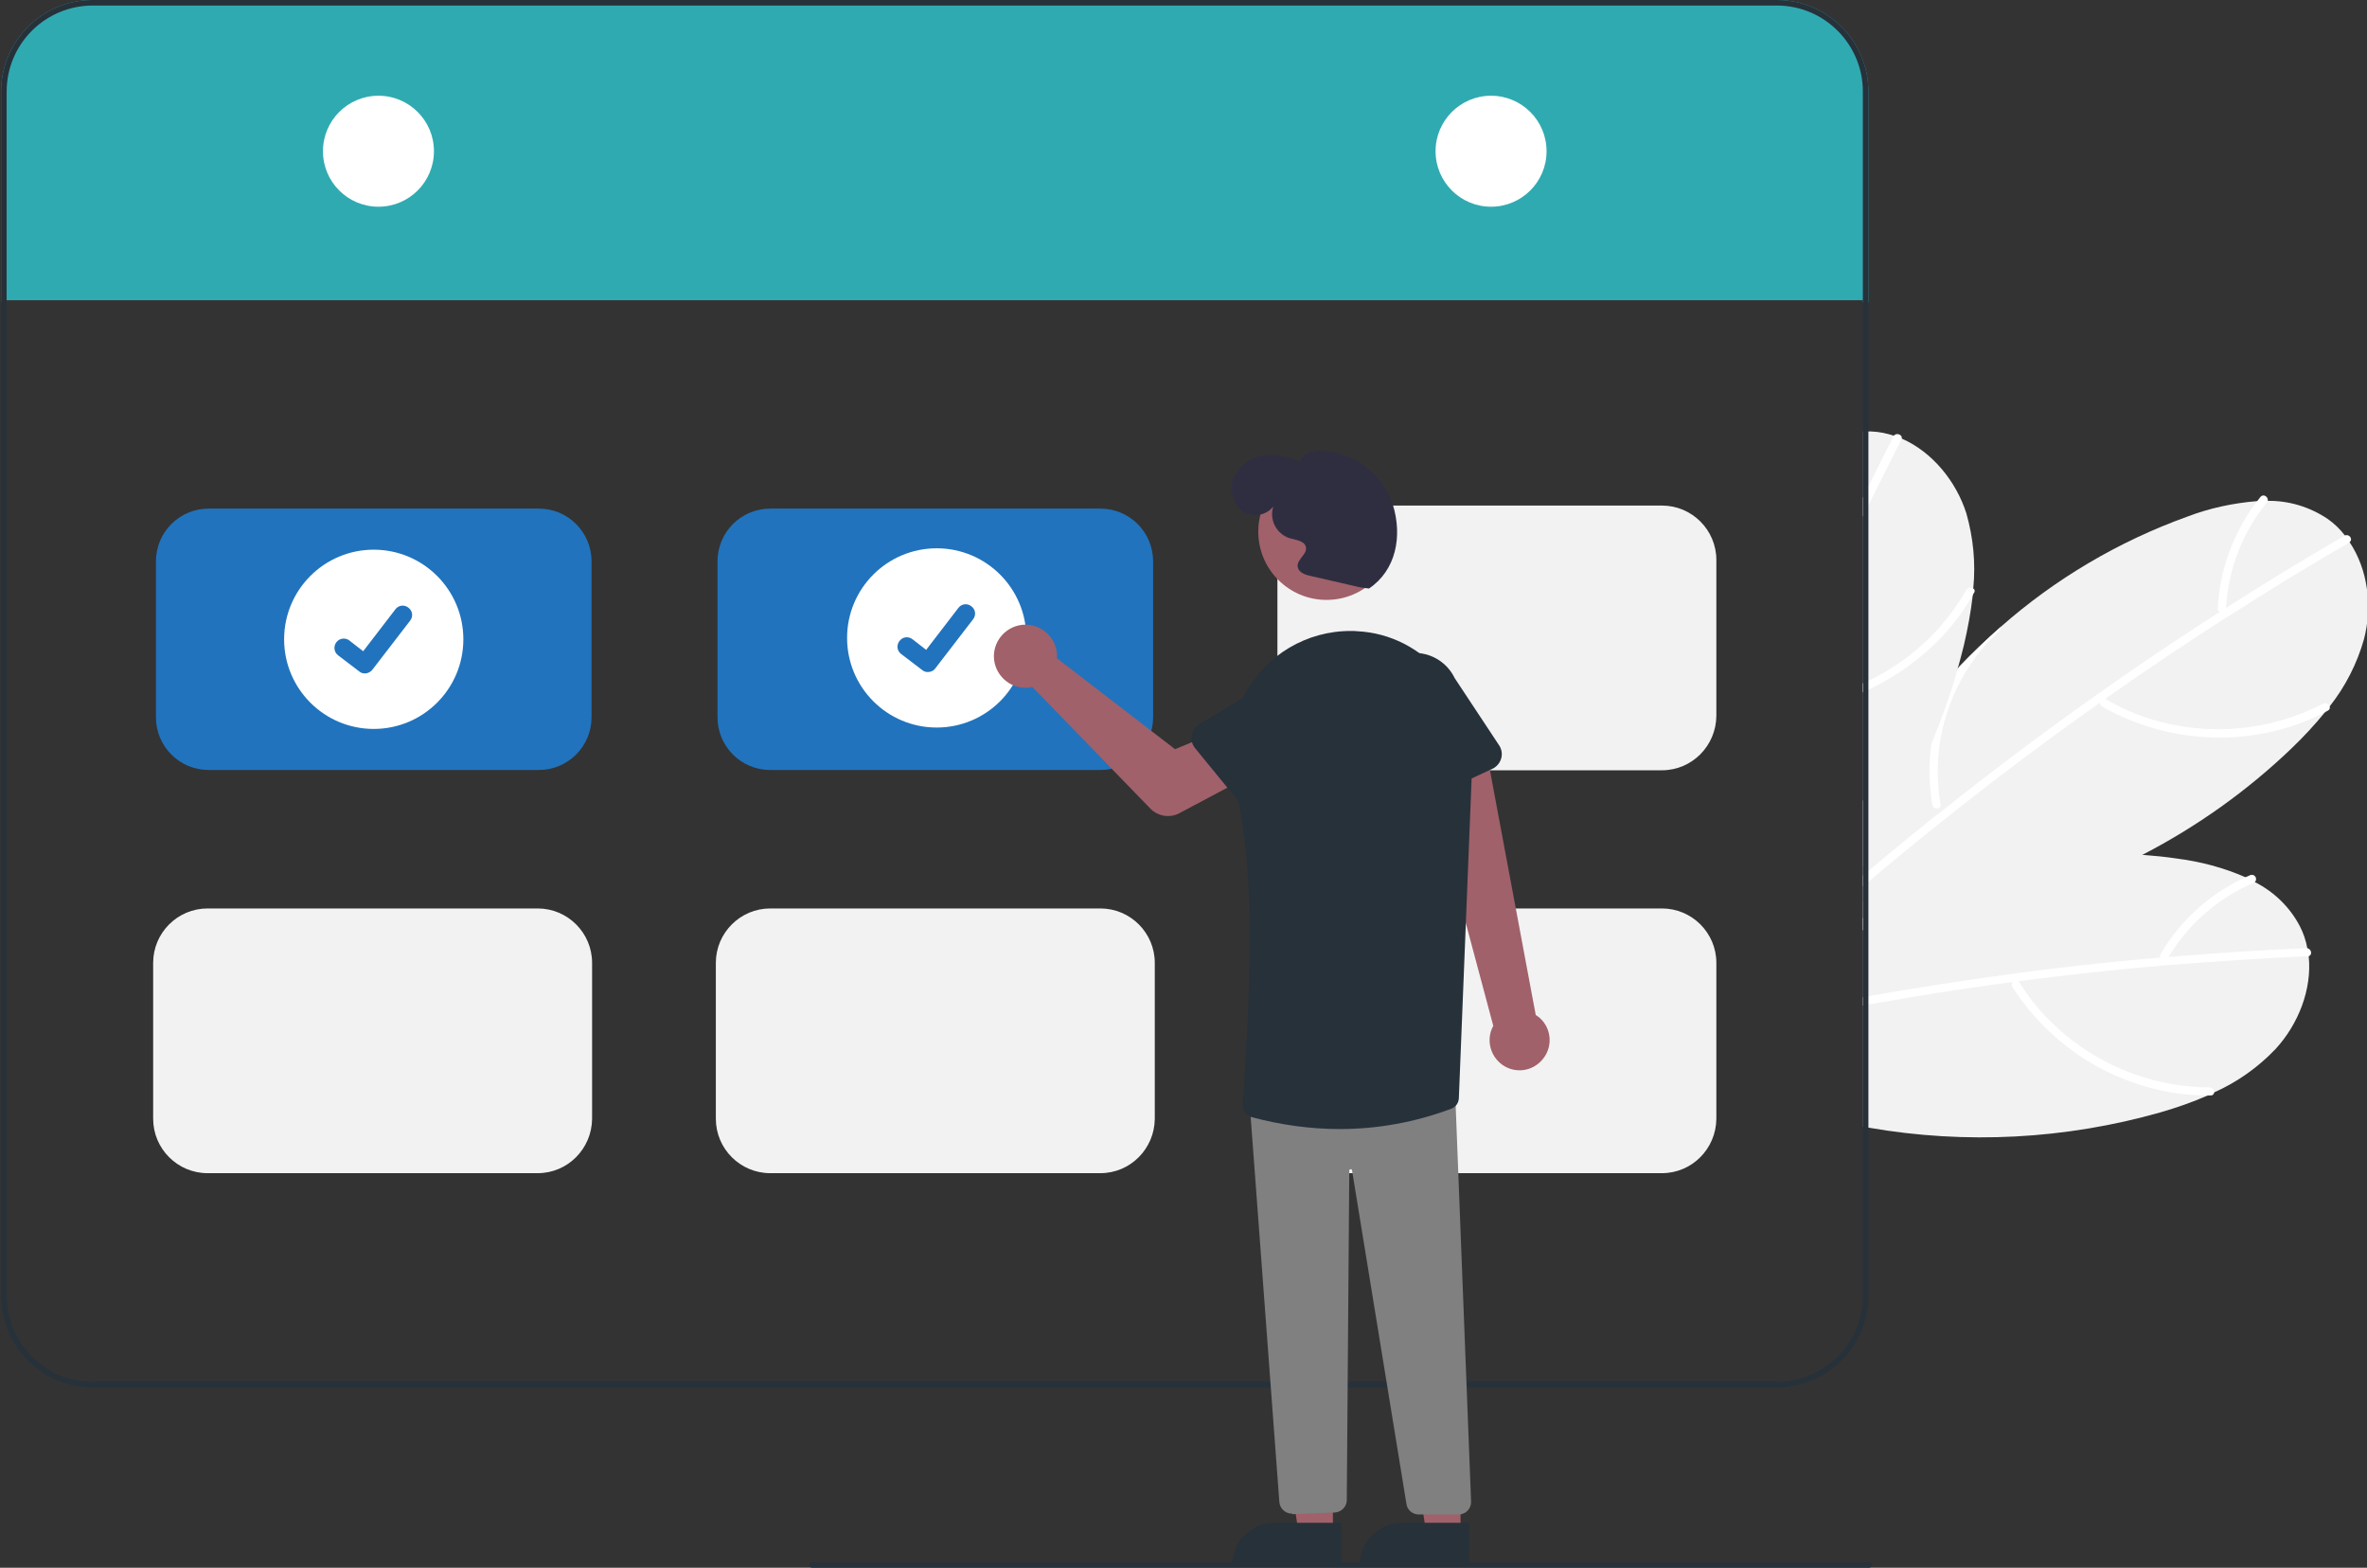 <?xml version="1.0" encoding="utf-8"?>
<!-- Generator: Adobe Illustrator 25.2.0, SVG Export Plug-In . SVG Version: 6.00 Build 0)  -->
<svg version="1.1" id="b4399b83-2ecd-46d4-bd64-e276547eb0bb"
	 xmlns="http://www.w3.org/2000/svg" xmlns:xlink="http://www.w3.org/1999/xlink" x="0px" y="0px" viewBox="0 0 853.1 565"
	 style="enable-background:new 0 0 853.1 565;" xml:space="preserve">
<rect x="0" y="0" width="853.1" height="565" fill="#333333" stroke="none"/>
<style type="text/css">
	.st0{fill:#F2F2F2;}
	.st1{fill:#FFFFFF;}
	.st2{fill:#30AAB1;}
	.st3{fill:#27313A;}
	.st4{fill:#2173BD;}
	.st5{fill:#A0616A;}
	.st6{fill:#808080;}
	.st7{fill:#2F2E41;}
</style>
<path id="Path_253" class="st0" d="M820.1,378.1c-6.3,6.6-13.8,11.9-22.1,15.6h0c-0.8,0.4-1.6,0.7-2.3,1.1h0l0,0l0,0h0c0,0,0,0,0,0
	h0l0,0c0,0,0,0,0,0l0,0l0,0h0c0,0,0,0,0,0h0c-5.5,2.4-11.2,4.4-17.1,6.1c-34.2,9.7-70.1,11.6-105.1,5.5l-2-0.4v-81.1
	c0.7-0.3,1.3-0.6,2-0.8c4.4-1.8,8.8-3.5,13.3-5c6.4-2.2,13-4.1,19.6-5.7c21.6-5.2,43.9-7,66-5.3c4,0.3,8.1,0.7,12.1,1.3
	c8.6,1.1,17,3.3,24.9,6.8h0c1.1,0.5,2.2,1.1,3.3,1.7c6.9,3.5,12.6,9,16.2,15.9c1.3,2.5,2.2,5.2,2.7,8v0c0.2,1,0.3,1.9,0.5,2.9
	C833.3,356.5,828.4,369.1,820.1,378.1z"/>
<path id="Path_254" class="st1" d="M832,344.6c-0.1,0-0.2,0-0.3,0c-17.1,0.8-34.2,1.9-51.3,3.3h0c-0.1,0-0.1,0-0.2,0
	c-17.5,1.5-35,3.4-52.5,5.7c-0.7,0.1-1.5,0.2-2.2,0.3c-12.1,1.6-24.1,3.4-36.2,5.4c-5.3,0.9-10.6,1.8-15.9,2.7
	c-0.7,0.1-1.3,0.2-2,0.4v-3c0.7-0.1,1.3-0.2,2-0.4c17.6-3.1,35.3-5.8,53-8.2c4.5-0.6,8.9-1.2,13.4-1.7c12.9-1.6,25.9-2.9,38.8-4
	l2.8-0.2c16.6-1.4,33.2-2.5,49.8-3.2c0.1,0,0.2,0,0.2,0C833.2,341.9,833.5,344.3,832,344.6z"/>
<path id="Path_255" class="st1" d="M796.4,391.9c-21.5-0.1-42.2-8.7-57.5-23.9c-4.3-4.2-8-9-11.2-14.1c-1-1.6-3.4,0.2-2.4,1.8
	c12,18.8,31,32.2,52.8,37.1c6.1,1.4,12.4,2.1,18.6,2C798.7,394.8,798.3,391.9,796.4,391.9L796.4,391.9z"/>
<path id="Path_256" class="st1" d="M706.2,313.4c-0.2,0.6-0.7,1-1.3,1.1c-4.9,1.3-9.6,3.1-14.1,5.5c-6.5,3.4-12.4,7.9-17.5,13.2
	c-0.3,0.3-0.5,0.5-0.8,0.8c-0.4,0.4-0.8,0.9-1.2,1.4v-4.4c0.6-0.7,1.3-1.4,2-2c4-3.8,8.5-7.2,13.3-10
	C693.1,316.9,699.6,315,706.2,313.4z"/>
<path id="Path_257" class="st1" d="M811,315.4c-13.6,5.8-24.9,15.8-32.4,28.6c-0.3,0.8,0,1.6,0.8,2c0.8,0.3,1.6,0,2-0.8
	c7.1-12,17.9-21.5,30.8-27c0.8-0.3,1.1-1.2,0.8-2C812.6,315.4,811.8,315.1,811,315.4L811,315.4z"/>
<path id="Path_258" class="st0" d="M852,230.4c-2.5,8.8-6.7,17-12.3,24.1l0,0c-0.5,0.7-1,1.4-1.6,2v0c-3.8,4.7-8,9.2-12.4,13.4
	c-15.9,15.2-33.9,28-53.4,38.1c-30.7,16-65,25.5-98.9,26c-0.3,0-0.5,0-0.8,0c-0.4,0-0.8,0-1.2,0v-45.4c0.6-1.2,1.3-2.5,2-3.7
	c8.8-15.9,19.6-30.6,32-43.8c0.3-0.3,0.6-0.7,0.9-1c4.7-4.9,9.6-9.6,14.7-14.1c19.7-17.4,42.6-30.9,67.3-39.8
	c8.1-3.1,16.6-4.9,25.2-5.6c1.3-0.1,2.5-0.1,3.7-0.1c7.8-0.1,15.3,2.2,21.7,6.5c2.3,1.6,4.4,3.6,6.1,5.8c0.6,0.8,1.2,1.6,1.7,2.4v0
	C853.5,205.2,855.1,218.7,852,230.4z"/>
<path id="Path_259" class="st1" d="M846.9,195.3L846.9,195.3c-0.1,0.1-0.2,0.1-0.2,0.2c-14.8,8.6-29.4,17.5-43.8,26.8c0,0,0,0-0.1,0
	c-0.1,0-0.1,0.1-0.2,0.1c-14.8,9.5-29.5,19.3-43.9,29.5c-0.6,0.4-1.2,0.8-1.8,1.3c-9.9,7-19.8,14.2-29.5,21.5
	c-18.4,13.9-36.4,28.2-54,43.1c-0.7,0.6-1.3,1.1-2,1.7v-3.9c0.7-0.6,1.3-1.1,2-1.7c6.7-5.7,13.5-11.3,20.4-16.8
	c2-1.7,4.1-3.3,6.2-4.9c18.3-14.6,37-28.6,56.1-42.1h0c3.8-2.7,7.5-5.3,11.3-7.9c10.7-7.4,21.6-14.6,32.5-21.6
	c0.8-0.5,1.6-1,2.4-1.5c14-9,28.2-17.6,42.6-26c0.1,0,0.1-0.1,0.2-0.1C846.7,192.3,848.1,194.3,846.9,195.3z"/>
<path id="Path_260" class="st1" d="M837.3,253.6c-19.1,9.9-41.4,11.9-62,5.6c-5.7-1.8-11.3-4.2-16.4-7.3c-1.7-1-2.9,1.7-1.3,2.7
	c19.4,11.1,42.4,14.1,64,8.4c6.1-1.6,11.9-3.9,17.4-6.9C840.7,255.2,839,252.7,837.3,253.6L837.3,253.6z"/>
<path id="Path_261" class="st1" d="M696.5,290.2c-0.9-5.2-1.3-10.6-1-15.9c0.7-12.1,4.4-23.9,10.8-34.2c4.7-4.9,9.6-9.6,14.7-14.1
	c0.1,0.6-0.1,1.2-0.6,1.6c-3.7,3.4-7.1,7.2-9.9,11.4c-10.2,14.9-14.2,33.1-11.1,50.9c0.1,0.4,0,0.8-0.3,1.1
	c-0.7,0.6-1.7,0.5-2.3-0.2C696.7,290.7,696.5,290.5,696.5,290.2L696.5,290.2z"/>
<path id="Path_262" class="st1" d="M814.7,179.1c-9.3,11.5-14.7,25.6-15.4,40.4c0.1,0.8,0.8,1.4,1.6,1.4c0.8-0.1,1.4-0.8,1.4-1.6
	c0.7-14,5.9-27.4,14.7-38.2C818.2,179.6,816,177.6,814.7,179.1L814.7,179.1z"/>
<path id="Path_263" class="st0" d="M711.2,212L711.2,212c-0.1,0.9-0.2,1.7-0.2,2.6v0c-0.7,6.1-1.8,12-3.2,18
	c-0.7,2.9-1.5,5.8-2.3,8.7c-0.1,0.4-0.2,0.7-0.3,1.1v0c-2.4,8.4-5.4,16.6-8.7,24.7c-6.2,14.8-13.9,29-23,42.2c-0.6,1-1.3,1.9-2,2.9
	V155.5c0.7,0,1.3,0,2,0c0.3,0,0.6,0,1,0c2.8,0.1,5.6,0.7,8.3,1.6c0.9,0.3,1.8,0.7,2.7,1c10.9,4.8,19.5,15.3,23.2,26.9
	C711.2,193.8,712.1,202.9,711.2,212z"/>
<path id="Path_264" class="st1" d="M685.4,158.1c0,0.1-0.1,0.2-0.1,0.3c-4,7.9-8,15.8-11.9,23.7c-0.7,1.4-1.3,2.7-2,4.1v-6.8
	c0.7-1.4,1.3-2.7,2-4.1c3-6.1,6-12.1,9.1-18.1c0-0.1,0.1-0.1,0.1-0.2C683.5,155.8,685.8,156.7,685.4,158.1z"/>
<path id="Path_265" class="st1" d="M711.5,213.6c-0.2,0.3-0.4,0.6-0.6,1c-2.9,5.1-6.4,9.9-10.4,14.2c-7.7,8.3-16.9,15-27.2,19.8
	c-0.7,0.3-1.3,0.6-2,0.9v-3.2c0.7-0.3,1.3-0.6,2-0.9c14.9-7.1,27.2-18.5,35.4-32.8c0.5-0.8,1.5-1.1,2.2-0.6c0.1,0,0.1,0.1,0.2,0.1
	C711.7,212.3,711.9,213,711.5,213.6L711.5,213.6z"/>
<path id="Path_266" class="st2" d="M673.4,33v76h-2v-0.8H2.4v0.8h-2V33c0-18.2,14.8-33,33-33h607C658.6,0,673.4,14.8,673.4,33z"/>
<path id="Path_267" class="st3" d="M640.4,0h-607c-18.2,0-33,14.8-33,33v434c0,18.2,14.8,33,33,33h607c18.2,0,33-14.8,33-33V33
	C673.4,14.8,658.6,0,640.4,0z M671.4,467c0,17.1-13.9,31-31,31h-607c-17.1,0-31-13.9-31-31V33c0-17.1,13.9-31,31-31h607
	c17.1,0,31,13.9,31,31L671.4,467z"/>
<circle id="Ellipse_20" class="st1" cx="136.4" cy="54.5" r="20"/>
<circle id="Ellipse_21" class="st1" cx="537.4" cy="54.5" r="20"/>
<path id="Path_268" class="st4" d="M194.2,277.5h-119c-10.5,0-19-8.5-19-19v-56.2c0-10.5,8.5-19,19-19h119c10.5,0,19,8.5,19,19v56.2
	C213.2,269,204.7,277.5,194.2,277.5z"/>
<path id="Path_269" class="st4" d="M396.6,277.5h-119c-10.5,0-19-8.5-19-19v-56.2c0-10.5,8.5-19,19-19h119c10.5,0,19,8.5,19,19v56.2
	C415.6,269,407.1,277.5,396.6,277.5z"/>
<path id="Path_270" class="st0" d="M396.6,422.8h-119c-10.8,0-19.6-8.8-19.6-19.6V347c0-10.8,8.8-19.6,19.6-19.6h119
	c10.8,0,19.6,8.8,19.6,19.6v56.2C416.1,414,407.4,422.8,396.6,422.8z"/>
<path id="Path_271" class="st0" d="M193.8,422.8h-119c-10.8,0-19.6-8.8-19.6-19.6V347c0-10.8,8.8-19.6,19.6-19.6h119
	c10.8,0,19.6,8.8,19.6,19.6v56.2C213.3,414,204.6,422.8,193.8,422.8z"/>
<path id="Path_272" class="st0" d="M599,422.8H480c-10.8,0-19.6-8.8-19.6-19.6V347c0-10.8,8.8-19.6,19.6-19.6h119
	c10.8,0,19.6,8.8,19.6,19.6v56.2C618.5,414,609.8,422.8,599,422.8z"/>
<path id="Path_273" class="st0" d="M599,277.6H480c-10.8,0-19.6-8.8-19.6-19.6v-56.2c0-10.8,8.8-19.6,19.6-19.6h119
	c10.8,0,19.6,8.8,19.6,19.6V258C618.5,268.8,609.8,277.6,599,277.6z"/>
<circle id="Ellipse_22" class="st1" cx="134.7" cy="230.4" r="32.3"/>
<path id="Path_274" class="st4" d="M131.5,242.7c-0.7,0-1.4-0.2-2-0.7l0,0l-7.6-5.8c-1.5-1.1-1.8-3.2-0.7-4.7
	c1.1-1.5,3.2-1.8,4.7-0.7c0,0,0.1,0,0.1,0.1l0,0l4.9,3.8l11.6-15.1c1.1-1.5,3.2-1.8,4.7-0.6l0,0l-0.1,0.1l0.1-0.1
	c1.5,1.1,1.8,3.2,0.6,4.7l-13.7,17.8C133.5,242.2,132.5,242.7,131.5,242.7z"/>
<circle id="Ellipse_23" class="st1" cx="337.6" cy="229.9" r="32.3"/>
<path id="Path_275" class="st4" d="M334.4,242.2c-0.7,0-1.4-0.2-2-0.7l0,0l-7.6-5.8c-1.5-1.1-1.8-3.2-0.6-4.7
	c1.1-1.5,3.2-1.8,4.7-0.6l0,0l0,0l4.9,3.8l11.6-15.1c1.1-1.5,3.2-1.8,4.7-0.6c0,0,0,0,0,0l0,0l-0.1,0.1l0.1-0.1
	c1.5,1.1,1.8,3.2,0.6,4.7l-13.7,17.8C336.5,241.7,335.5,242.2,334.4,242.2z"/>
<path id="Path_276" class="st5" d="M555.7,382.1c4-4.4,3.7-11.2-0.7-15.2c-0.5-0.4-1-0.8-1.5-1.1l-18-96.2l-21.9,8.1l24.6,92
	c-2.9,5.2-0.9,11.8,4.3,14.7C546.9,386.8,552.3,385.9,555.7,382.1L555.7,382.1z"/>
<path id="Path_277" class="st5" d="M380.9,235.4c0.1,0.6,0.1,1.2,0,1.8l42.6,32.8l12.1-5l9.9,17.2l-20.5,10.9
	c-3.4,1.8-7.6,1.1-10.3-1.6l-42.6-43.9c-6.1,1.4-12.2-2.5-13.6-8.6c-1.4-6.1,2.5-12.2,8.6-13.6c6.1-1.4,12.2,2.5,13.6,8.6
	c0,0,0,0,0,0C380.8,234.5,380.9,234.9,380.9,235.4L380.9,235.4z"/>
<path id="Path_278" class="st5" d="M480.4,552.8h-12.3l-5.8-37.3h18.1L480.4,552.8z"/>
<path id="Path_279" class="st3" d="M483.5,564.7H444v-0.5c0-8.5,6.9-15.4,15.4-15.4l0,0h24.1L483.5,564.7z"/>
<path id="Path_280" class="st5" d="M526.4,552.8h-12.3l-5.8-37.3h18.1L526.4,552.8z"/>
<path id="Path_281" class="st3" d="M529.5,564.7H490v-0.5c0-8.5,6.9-15.4,15.4-15.4l0,0h24.1L529.5,564.7z"/>
<path id="Path_282" class="st6" d="M465.6,545.5c-2.3,0-4.3-1.8-4.5-4.1l-10.7-143.7l0.5,0l73.5-6l0,0.5l5.8,148.9
	c0.1,2.5-1.8,4.6-4.3,4.7h-0.2h-14.4c-2.2,0-4.1-1.6-4.4-3.8l-19.6-120.2c0-0.3-0.3-0.5-0.6-0.4c-0.3,0-0.4,0.3-0.4,0.5l-0.9,118.7
	c0,2.4-1.9,4.3-4.3,4.5l-15.4,0.6C465.8,545.5,465.7,545.5,465.6,545.5z"/>
<circle id="Ellipse_24" class="st5" cx="478.1" cy="191.6" r="24.6"/>
<path id="Path_283" class="st3" d="M482.9,406.9c-10.7,0-21.4-1.5-31.8-4.3c-2.1-0.6-3.4-2.6-3.2-4.7c3.3-49.7,4.1-88.3-2.9-114.9
	c-3-11-1.7-22.8,3.7-32.9c7.6-14.1,22.3-22.8,38.3-22.7l0,0c0.7,0,1.5,0,2.3,0.1c23.8,1.2,42.3,22.7,41.3,47.9l-4.8,120.2
	c0,1.8-1.1,3.4-2.8,4C510.2,404.4,496.6,406.9,482.9,406.9z"/>
<path id="Path_284" class="st3" d="M449.1,292.1l-18.4-22.5c-2-2.5-1.6-6.1,0.8-8.1c0.2-0.2,0.4-0.3,0.7-0.5l24.9-14.9
	c6.9-5.6,16.9-4.5,22.5,2.3c5.6,6.9,4.5,16.9-2.3,22.5l-19.5,21.4c-2.1,2.4-5.8,2.5-8.1,0.4C449.4,292.6,449.2,292.4,449.1,292.1
	L449.1,292.1z"/>
<path id="Path_285" class="st3" d="M506.9,289.3c-1.5-0.7-2.7-2-3.2-3.6l-8.3-27.7c-3.7-8-0.2-17.5,7.8-21.2
	c7.9-3.7,17.3-0.3,21.1,7.6l16,24.2c1.8,2.7,1,6.2-1.6,8c-0.2,0.2-0.5,0.3-0.7,0.4l-26.4,12.3C510.2,290,508.5,290,506.9,289.3z"/>
<path id="Path_286" class="st7" d="M490.3,211.7l-18.2-4.2c-1.9-0.4-4.1-1.3-4.4-3.2c-0.4-2.6,3.3-4.4,3-6.9
	c-0.3-2.5-3.7-2.8-6.1-3.5c-4.6-1.6-7.2-6.6-5.7-11.3c-3,3.6-8.2,4-11.8,1.1c0,0-0.1-0.1-0.1-0.1c-3.3-3.2-4.1-8.2-2-12.3
	c2.2-4,6.2-6.7,10.7-7.2c4.5-0.5,9,0.3,13,2.4c0.3-2.8,3.8-4,6.7-4c12.1,0.1,22.8,7.9,26.6,19.4c3.5,11.3,1.2,23.6-8.6,30.2
	L490.3,211.7z"/>
<path id="Path_287" class="st3" d="M673.7,565h-381c-0.6,0-1-0.4-1-1c0-0.6,0.4-1,1-1c0,0,0,0,0,0h381c0.6,0,1,0.4,1,1
	C674.7,564.5,674.2,565,673.7,565C673.7,565,673.7,565,673.7,565z"/>
</svg>
